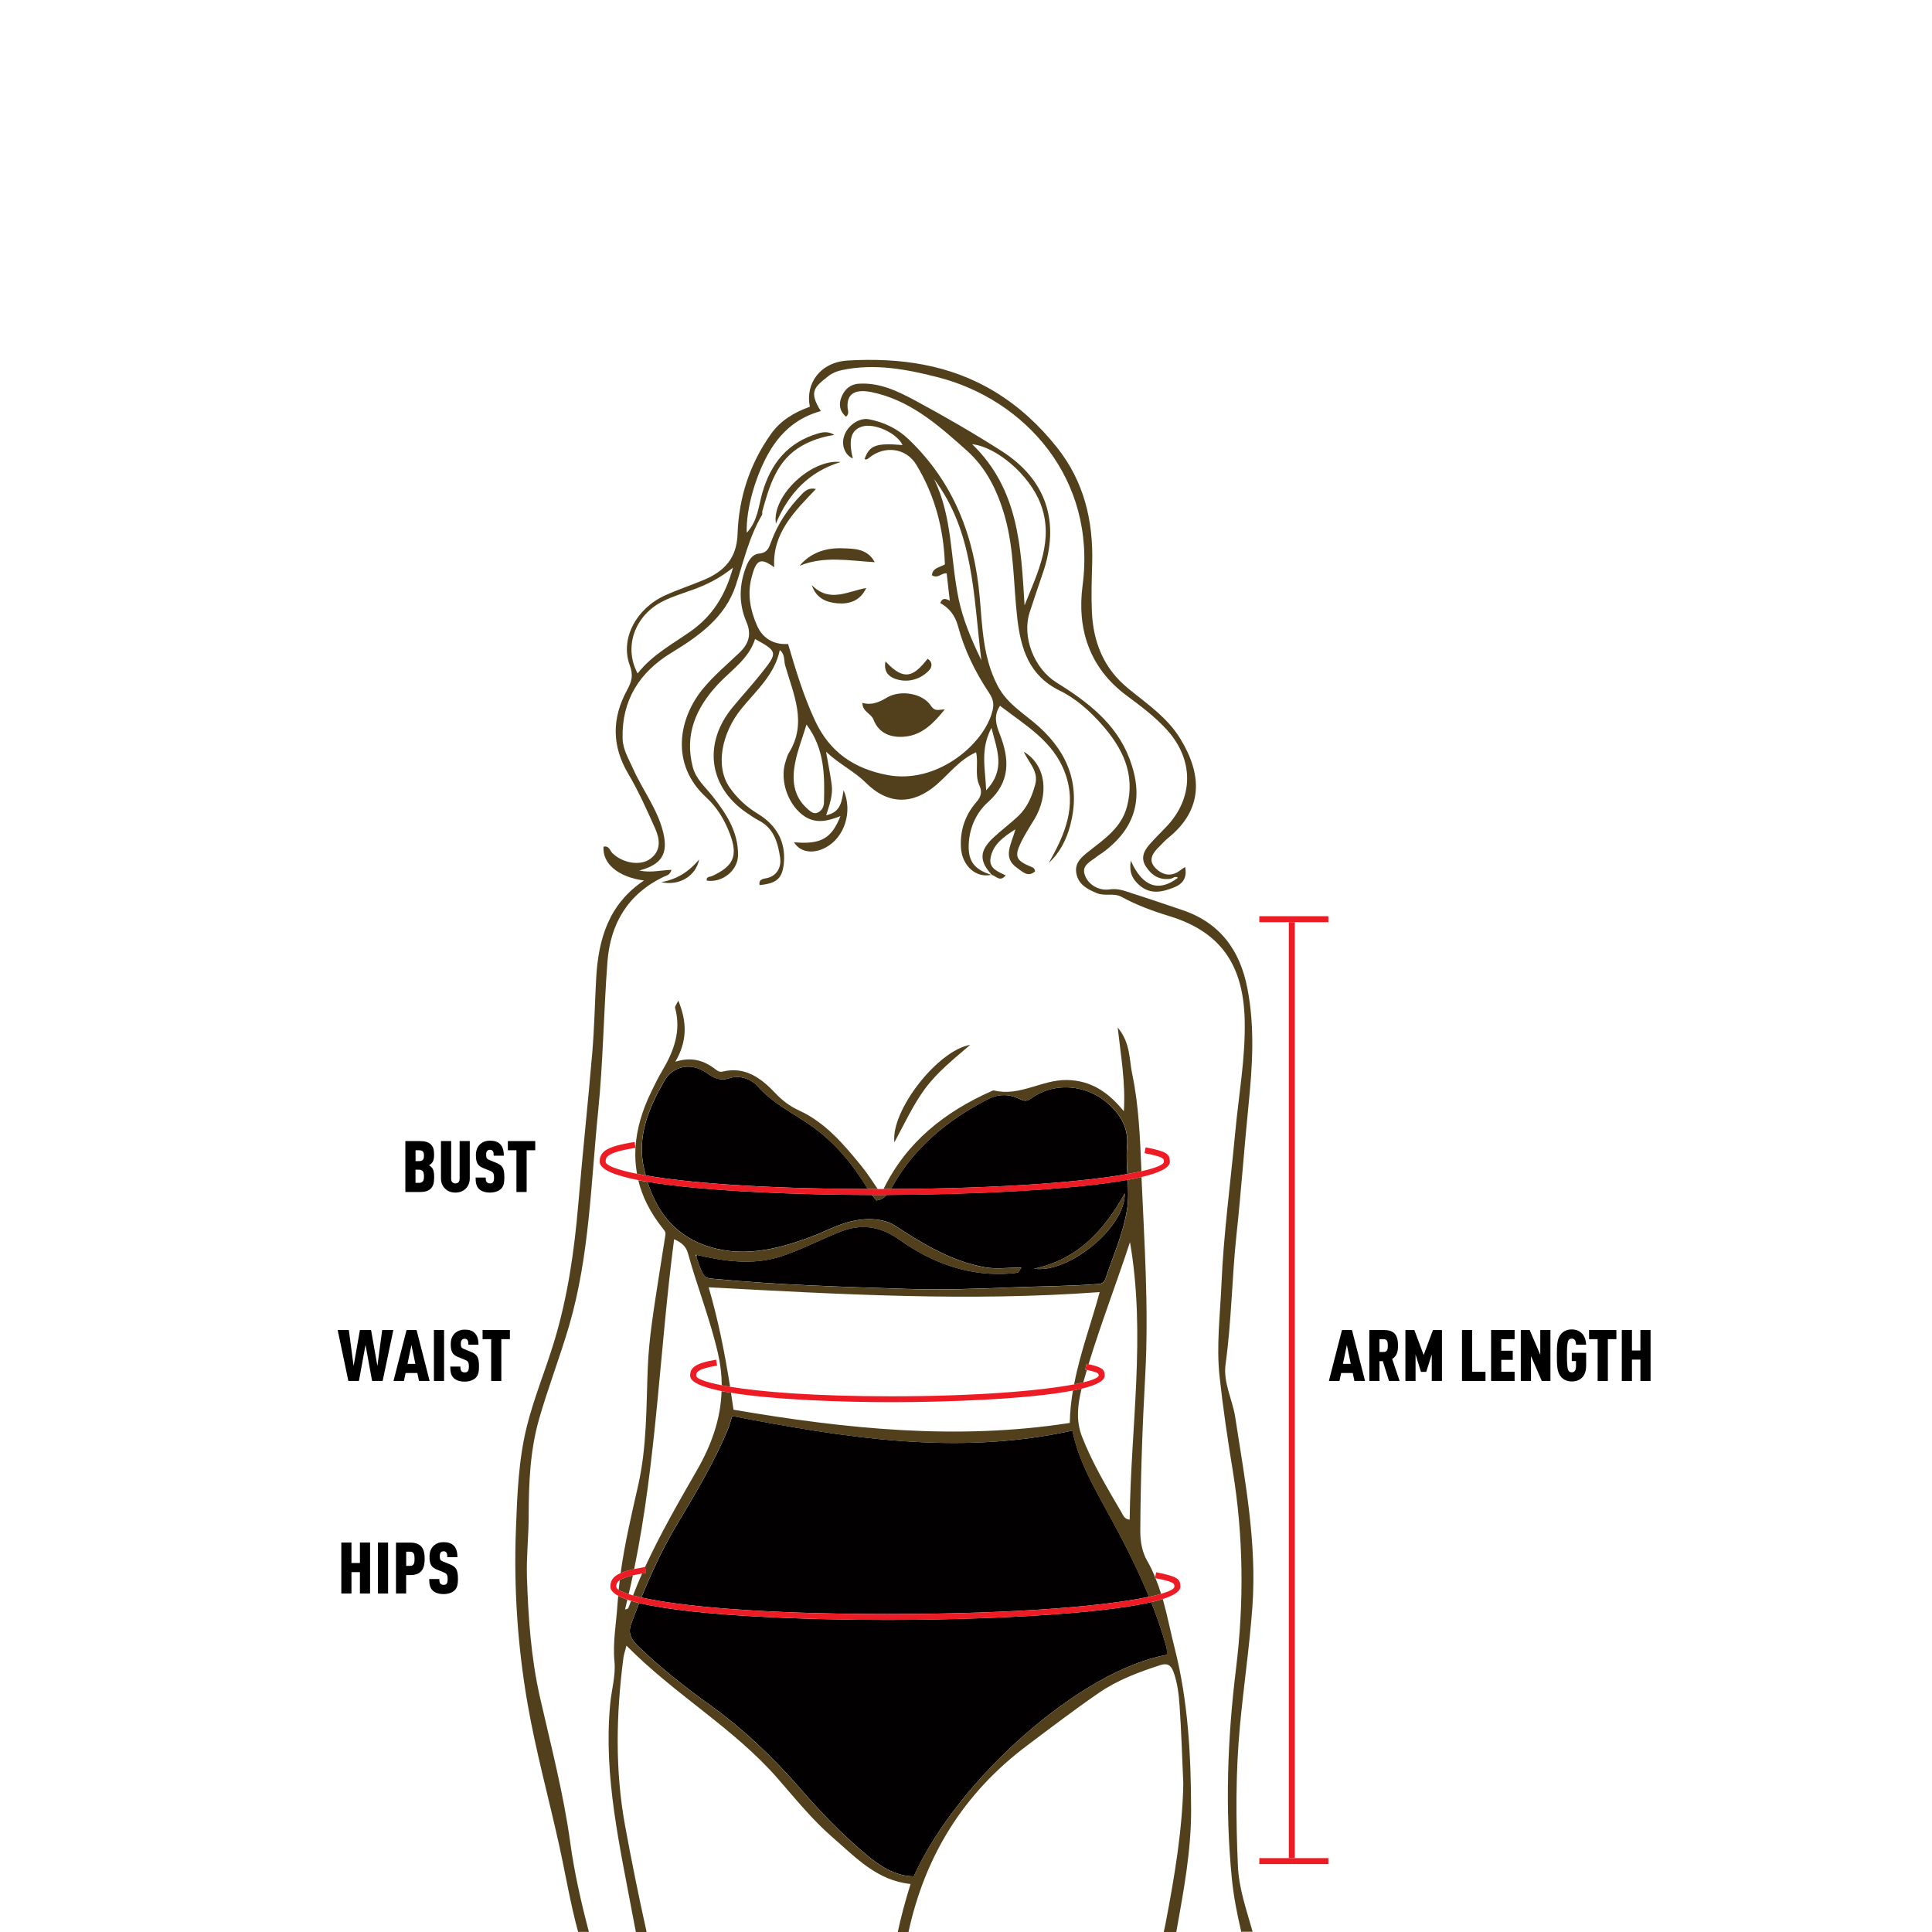 <?xml version="1.0" encoding="utf-8"?>
<!-- Generator: Adobe Illustrator 27.5.0, SVG Export Plug-In . SVG Version: 6.00 Build 0)  -->
<svg version="1.2" baseProfile="tiny" id="Layer_1" xmlns="http://www.w3.org/2000/svg" xmlns:xlink="http://www.w3.org/1999/xlink"
	 x="0px" y="0px" viewBox="0 0 324 324" overflow="visible" xml:space="preserve">
<g>
	<path fill="none" d="M185.27,230.71c0,0.88-1.47,1.6-3.87,2.19c-0.66,2.68-0.96,5.38,0.07,8.02c1.73,4.45,4.19,8.55,6.59,12.66
		c0.3,0.52,0.51,1.22,1.41,1.28c0.17-15.51,2.75-30.95,0.05-46.54c-2.26,6.88-4.85,13.59-6.95,20.48
		C184.78,229.28,185.27,229.64,185.27,230.71z"/>
	<path fill="none" d="M122.6,233.58c0.15,0.94,0.29,1.88,0.42,2.83c18.7,3.2,37.46,5.17,56.39,2.22c0.04-1.85,0.23-3.66,0.53-5.43
		c-7.64,1.49-21.75,1.95-30.44,1.95C141.48,235.16,129.9,234.78,122.6,233.58z"/>
	<path fill="none" d="M106.14,264.19c-0.22,1.05-0.46,2.1-0.7,3.15c0.23,0.07,0.48,0.14,0.74,0.22c0.48-1.24,0.98-2.47,1.52-3.68
		C107.1,263.98,106.58,264.09,106.14,264.19z"/>
	<path fill="none" d="M103.35,266.1c0,0.16,0.14,0.33,0.41,0.52c0.05-0.54,0.12-1.09,0.19-1.63
		C103.35,265.38,103.35,265.76,103.35,266.1z"/>
	<path fill="none" d="M121.03,233.3c-3.22-0.64-5.28-1.49-5.28-2.58c0-1.27,0.69-2.08,4.35-2.69l0.17,0.99
		c-3.51,0.59-3.51,1.21-3.51,1.71c0,0.43,1.38,1.02,4.29,1.59c-0.02-1.75-0.22-3.55-0.65-5.41c-1.32-5.72-3.48-11.13-5.03-16.75
		c-0.33-1.18-1.15-1.81-2.31-2.33c-2.42,18.45-2.95,37.08-6.69,55.29c0.54-0.12,1.14-0.23,1.83-0.33l0,0
		c2.57-5.59,5.65-10.93,8.72-16.27C119.36,242.27,120.88,237.95,121.03,233.3z"/>
	<path fill="none" d="M116.67,210.41c0.05,0.15,0.1,0.29,0.15,0.43c0.01-0.13,0.01-0.25,0.03-0.39
		C116.79,210.43,116.73,210.42,116.67,210.41z"/>
	<path fill="none" d="M180.14,232.17c1.02-5.33,2.91-10.36,4.29-15.47c-21.87,1.6-43.67,0.36-65.58-0.81
		c1.61,5.52,2.7,11.02,3.6,16.68c5.17,0.86,13.99,1.6,27.07,1.6C163.82,234.16,174.6,233.22,180.14,232.17z"/>
	<path fill="none" d="M184.27,230.7c0-0.35-0.02-0.52-1.98-0.95c-0.19,0.65-0.39,1.3-0.57,1.96c-0.01,0.04-0.02,0.08-0.03,0.12
		C183.28,231.45,184.17,231.06,184.27,230.7z"/>
	<path fill="none" d="M196.95,266.1c0-0.55-0.01-0.8-3.14-1.42c0.35,0.86,0.66,1.73,0.93,2.61
		C196.21,266.86,196.95,266.45,196.95,266.1z"/>
	<path fill="none" d="M68.11,260.22v2.38h0.66c0.72,0,0.74-0.65,0.74-1.19c0-0.54-0.02-1.19-0.74-1.19H68.11z"/>
	<path fill="none" d="M70.22,196.16h-0.54v2.21h0.54c0.68,0,0.88-0.32,0.88-1.1C71.1,196.48,70.88,196.16,70.22,196.16z"/>
	<path fill="none" d="M104.82,269.91c0.42-0.07,0.54-0.17,0.58-0.3c0.14-0.38,0.29-0.76,0.43-1.14c-0.21-0.06-0.43-0.13-0.62-0.19
		C105.08,268.81,104.96,269.36,104.82,269.91z"/>
	<path fill="none" d="M70.25,192.9h-0.56v1.82h0.56c0.66,0,0.85-0.29,0.85-0.91S70.92,192.9,70.25,192.9z"/>
	<path fill="none" d="M115.8,105.88c3.61-2.54,5.85-6,7.11-10.68c-2.22,1.79-4.38,2.84-6.65,3.67c-1.67,0.61-3.39,1.13-4.98,1.9
		c-4.82,2.36-6.75,7.71-4.36,12.17C109.33,109.84,112.71,108.05,115.8,105.88z"/>
	<polygon fill="none" points="69,225.56 68.34,228.72 69.66,228.72 	"/>
	<path fill="none" d="M133.36,127.89c-0.56,2.86-0.35,5.63,2.08,7.77c0.53,0.47,1.08,0.94,1.75,0.59c0.59-0.3,0.98-0.89,1-1.63
		c0.13-4.54,0.13-9.05-2.92-13.11C134.57,123.78,133.77,125.8,133.36,127.89z"/>
	<path fill="none" d="M160.78,100.51c0.71,3.39,2.03,6.55,3.8,10.21c-1.34-10.92-1.26-21.54-7.94-30.4
		C159.78,86.7,159.37,93.79,160.78,100.51z"/>
	<path fill="none" d="M165.38,132.53c3.33-3.5,1.83-6.76,0.89-10.46C164.35,125.68,165.24,128.85,165.38,132.53z"/>
	<path fill="none" d="M106.57,192.5c-5,0.78-5,1.64-5,2.33c0,0.56,1.68,1.3,5.25,2.02C106.57,195.41,106.49,193.96,106.57,192.5z"/>
	<polygon fill="none" points="225.87,225.56 225.21,228.72 226.53,228.72 	"/>
	<path fill="none" d="M174.47,84.4c-1.87-4.82-7.38-9.49-11.43-9.9c7.82,7.56,8.19,17.3,8.78,27.02
		C174.01,96,176.86,90.55,174.47,84.4z"/>
	<path fill="none" d="M232.06,224.58h-0.72v2.15h0.72c0.65,0,0.68-0.59,0.68-1.08S232.71,224.58,232.06,224.58z"/>
	<path fill="#020000" d="M179.85,239.91c-19.25,4.28-38.15,1.2-57.05-2.44c-0.28,0.86-0.48,1.65-0.79,2.39
		c-2.34,5.57-5.45,10.73-8.53,15.89c-2.32,3.9-4.22,7.98-5.91,12.15c6.16,1.39,19.31,2.77,41.2,2.77c22.57,0,37.21-1.45,43.92-2.89
		c-1.82-4.46-4-8.76-6.3-13.01C183.78,249.96,180.93,245.25,179.85,239.91z"/>
	<path fill="#020000" d="M107.2,268.83c-0.46,1.16-0.91,2.33-1.35,3.51c-0.69,1.86,0.33,2.92,1.44,3.98
		c3.61,3.46,7.54,6.56,11.59,9.47c5.74,4.12,10.83,8.96,15.42,14.26c3.38,3.91,6.94,7.58,10.88,10.89c2.35,1.97,4.84,3.67,8.06,3.73
		c7.44-16.48,28.21-34.66,42.46-37.15c-0.02-0.42,0.04-0.88-0.08-1.29c-0.71-2.58-1.58-5.08-2.56-7.55
		c-9.2,2.15-29.45,2.98-44.28,2.98C135.85,271.68,116.22,271.02,107.2,268.83z"/>
	<path fill="#020000" d="M189,192.27c0.22-2.62-0.62-4.62-2.49-6.55c-3.63-3.75-9.41-4.56-13.66-1.46c-0.84,0.61-1.4,0.25-2.03-0.04
		c-1.81-0.82-3.54-0.74-5.31,0.19c-6.69,3.5-12.34,8.11-16.01,14.84c-0.03,0.05-0.06,0.1-0.09,0.15
		c19.35-0.09,32.57-1.26,39.65-2.52C188.97,195.34,188.88,193.8,189,192.27z"/>
	<path fill="#020000" d="M146.98,201.32c-0.23-0.3-0.49-0.6-0.75-0.92c-11.54-0.02-27.95-0.57-37.64-2.21
		c1.52,4.77,4.31,8.61,9.27,10.51c6.14,2.35,12.24,0.93,18.15-1.29c2.22-0.83,4.32-2,6.64-2.57c2.59-0.64,5.55-0.55,7.5,0.73
		c4.71,3.09,9.43,5.94,15.01,6.95c1.87,0.34,3.86,0.05,6.13,0.05c-0.41,0.59-0.47,0.78-0.58,0.81c-0.28,0.09-0.58,0.12-0.87,0.15
		c-7.11,0.65-13.4-1.64-19.08-5.68c-3.08-2.19-6.26-2.67-9.69-1.35c-3.46,1.34-6.75,3.14-10.27,4.25c-4.6,1.45-9.31,0.77-13.98-0.31
		c-0.02,0.14-0.02,0.26-0.03,0.39c1.2,3.5,1.27,3.48,2.92,3.63c10.77,1.03,21.58,1.34,32.38,1.69c5.81,0.19,11.61-0.01,17.42-0.25
		c4.7-0.2,9.42-0.18,14.12-0.54c0.73-0.06,1.41,0.07,1.76-0.94c1.31-3.87,3-7.64,3.63-11.7c0.25-1.62,0.19-3.24,0.09-4.87
		c-9.52,1.75-26.86,2.48-40.41,2.54C148.3,200.86,147.77,201.2,146.98,201.32z M188.62,200.14c0.13,5.7-9.45,13.49-15.22,12.62
		C180.62,211.26,185.09,206.47,188.62,200.14z"/>
	<path fill="#020000" d="M136.31,188.98c-3.08-2.22-6.58-3.8-9.19-6.75c-1.09-1.24-3.01-1.99-4.73-1.43
		c-1.68,0.54-2.68-0.02-3.97-0.92c-2.51-1.75-5.55-1.14-7,1.38c-2.63,4.58-4.67,9.35-3.38,14.85c0.08,0.34,0.17,0.68,0.26,1.01
		c6.73,1.17,18.78,2.22,37.24,2.28C143.1,195.34,140.12,191.72,136.31,188.98z"/>
	<path fill="#51401B" d="M195.16,324h2.1c0.03-0.15,0.07-0.3,0.09-0.46c1.18-6.61,2.41-13.19,2.4-19.93
		c-0.01-9.17-0.49-18.3-2.76-27.23c-0.69-2.73-1.23-5.51-1.99-8.22c-0.58,0.18-1.23,0.36-1.95,0.53c0.97,2.46,1.85,4.97,2.56,7.55
		c0.11,0.41,0.06,0.87,0.08,1.29c-14.24,2.49-35.02,20.67-42.46,37.15c-3.22-0.06-5.72-1.76-8.06-3.73
		c-3.94-3.31-7.5-6.98-10.88-10.89c-4.59-5.3-9.68-10.14-15.42-14.26c-4.05-2.91-7.97-6.01-11.59-9.47
		c-1.11-1.06-2.13-2.12-1.44-3.98c0.44-1.18,0.89-2.35,1.35-3.51c-0.49-0.12-0.94-0.24-1.36-0.37c-0.14,0.38-0.3,0.75-0.43,1.14
		c-0.05,0.13-0.16,0.23-0.58,0.3c0.14-0.54,0.26-1.09,0.39-1.64c-0.6-0.2-1.12-0.42-1.54-0.64c-0.04,0.44-0.08,0.88-0.11,1.33
		c-0.2,3.24-0.83,6.42-0.51,9.73c0.22,2.31-0.5,4.7-0.72,7.07c-1.16,12.2,1.66,24,3.84,35.84c0.15,0.8,0.32,1.6,0.47,2.41h1.8
		c-1.31-5.89-2.51-11.81-3.6-17.76c-1.73-9.43-1.51-18.78-0.3-28.19c0.07-0.58,0.28-1.14,0.52-2.08
		c8.12,8.23,17.96,13.81,25.32,22.23c3,3.43,5.86,7,9.32,9.99c3.85,3.33,7.38,7.17,13,7.75c-0.87,2.82-1.59,5.44-2.15,8.07h1.8
		c2.72-12.56,9.06-23.16,19.88-31.28c3.98-2.99,7.95-6.02,12.05-8.84c3.13-2.16,6.71-3.49,10.32-4.66c1.11-0.36,1.78-0.04,2.2,1.15
		c0.67,1.85,0.89,3.78,1.02,5.69c0.29,4.17,0.41,8.35,0.62,13.02c-0.13,7.58-1.44,15.47-2.96,23.39
		C195.39,322.98,195.27,323.49,195.16,324z"/>
	<path fill="#51401B" d="M106.57,192.5c-0.09,1.46,0,2.91,0.26,4.35c0.45,0.09,0.94,0.18,1.45,0.27c-0.09-0.33-0.18-0.67-0.26-1.01
		c-1.29-5.5,0.75-10.27,3.38-14.85c1.45-2.52,4.5-3.13,7-1.38c1.29,0.9,2.29,1.46,3.97,0.92c1.72-0.56,3.64,0.19,4.73,1.43
		c2.61,2.95,6.11,4.53,9.19,6.75c3.81,2.74,6.79,6.37,9.21,10.42c0.5,0,0.98,0,1.49,0c0.07,0,0.13,0,0.2,0
		c-0.88-1.31-1.74-2.65-2.74-3.87c-2.96-3.64-6.01-7.25-10.38-9.27c-1.6-0.74-2.84-1.66-4.05-2.94c-2.33-2.47-5.03-4.53-8.81-3.62
		c-0.54,0.13-0.85-0.09-1.2-0.36c-1.91-1.48-4.01-2.17-6.76-1.28c2-3.42,2.01-6.62,0.5-10.26c-0.31,0.67-0.59,0.98-0.54,1.2
		c1.07,3.92-0.22,7.32-2.18,10.61c-0.65,1.08-1.19,2.22-1.75,3.35c-1.59,3.22-2.52,6.39-2.71,9.5L106.57,192.5
		C106.58,192.5,106.57,192.5,106.57,192.5z"/>
	<path fill="#51401B" d="M103.94,264.99c-0.07,0.54-0.13,1.08-0.19,1.63c0.34,0.23,0.9,0.47,1.68,0.72c0.25-1.05,0.48-2.1,0.7-3.15
		C105.02,264.46,104.34,264.73,103.94,264.99z"/>
	<path fill="#51401B" d="M113.05,207.82c1.16,0.51,1.98,1.14,2.31,2.33c1.55,5.62,3.71,11.03,5.03,16.75
		c0.43,1.86,0.64,3.66,0.65,5.41c0.43,0.08,0.9,0.17,1.4,0.25c-0.9-5.66-1.98-11.16-3.6-16.68c21.91,1.18,43.71,2.42,65.58,0.81
		c-1.38,5.11-3.27,10.14-4.29,15.47c0.57-0.11,1.08-0.22,1.54-0.33c0.01-0.04,0.02-0.08,0.03-0.12c0.18-0.66,0.38-1.31,0.57-1.96
		c-0.09-0.02-0.16-0.04-0.27-0.06l0.21-0.98c0.13,0.03,0.23,0.05,0.34,0.08c2.1-6.88,4.69-13.6,6.95-20.48
		c2.7,15.59,0.12,31.03-0.05,46.54c-0.9-0.06-1.1-0.77-1.41-1.28c-2.4-4.11-4.86-8.21-6.59-12.66c-1.03-2.65-0.73-5.34-0.07-8.02
		c-0.45,0.11-0.94,0.21-1.45,0.31c-0.3,1.77-0.49,3.57-0.53,5.43c-18.94,2.95-37.69,0.98-56.39-2.22c-0.14-0.95-0.28-1.89-0.42-2.83
		c-0.55-0.09-1.08-0.18-1.58-0.28c-0.15,4.65-1.67,8.97-4.11,13.22c-3.07,5.34-6.15,10.68-8.72,16.27l0.15,0.98
		c-0.23,0.04-0.44,0.07-0.65,0.11c-0.54,1.21-1.04,2.44-1.52,3.68c0.42,0.11,0.88,0.23,1.39,0.35c1.69-4.17,3.58-8.25,5.91-12.15
		c3.08-5.17,6.2-10.32,8.53-15.89c0.31-0.74,0.51-1.53,0.79-2.39c18.9,3.64,37.8,6.72,57.05,2.44c1.07,5.33,3.92,10.05,6.54,14.87
		c2.31,4.25,4.48,8.55,6.3,13.01c0.79-0.17,1.48-0.34,2.05-0.51c-0.27-0.88-0.58-1.75-0.93-2.61c-0.04-0.01-0.07-0.01-0.11-0.02
		l0.03-0.17c-0.38-0.92-0.79-1.82-1.3-2.69c-0.91-1.58-1.19-3.34-1.18-5.14c0.05-8.7,0.35-17.39,0.83-26.08
		c0.61-11.07-0.15-22.15-0.63-33.19c-0.7,0.17-1.48,0.33-2.31,0.48c0.1,1.63,0.16,3.25-0.09,4.87c-0.63,4.07-2.32,7.83-3.63,11.7
		c-0.34,1.01-1.02,0.88-1.76,0.94c-4.7,0.36-9.42,0.34-14.12,0.54c-5.81,0.24-11.61,0.45-17.42,0.25
		c-10.8-0.36-21.61-0.66-32.38-1.69c-1.65-0.16-1.72-0.14-2.92-3.63c-0.05-0.14-0.1-0.28-0.15-0.43c0.06,0.01,0.12,0.02,0.17,0.04
		c4.67,1.07,9.38,1.76,13.98,0.31c3.52-1.11,6.81-2.91,10.27-4.25c3.43-1.32,6.61-0.84,9.69,1.35c5.68,4.04,11.96,6.33,19.08,5.68
		c0.29-0.03,0.59-0.06,0.87-0.15c0.11-0.03,0.17-0.22,0.58-0.81c-2.27,0-4.26,0.29-6.13-0.05c-5.58-1.01-10.3-3.86-15.01-6.95
		c-1.95-1.28-4.91-1.37-7.5-0.73c-2.32,0.57-4.42,1.74-6.64,2.57c-5.91,2.22-12.01,3.64-18.15,1.29c-4.96-1.89-7.75-5.74-9.27-10.51
		c-0.54-0.09-1.05-0.19-1.55-0.28c0.66,2.72,1.98,5.39,4.04,7.99c0.28,0.36,0.59,0.63,0.51,1.16c-0.39,2.41-0.77,4.83-1.14,7.25
		c-0.77,5.01-1.62,10.01-1.82,15.08c-0.26,6.61-0.13,13.2-1.63,19.78c-1.1,4.83-2.24,9.69-2.92,14.62c0.57-0.24,1.31-0.46,2.27-0.67
		C110.1,244.9,110.63,226.27,113.05,207.82z"/>
	<path fill="#51401B" d="M148.73,200.4c-0.58,0-1.16,0-1.72,0c-0.25,0-0.52,0-0.77,0c0.26,0.32,0.52,0.62,0.75,0.92
		C147.77,201.2,148.3,200.86,148.73,200.4z"/>
	<path fill="#51401B" d="M149.43,199.4c0.03-0.05,0.06-0.1,0.09-0.15c3.67-6.73,9.32-11.34,16.01-14.84c1.77-0.93,3.5-1,5.31-0.19
		c0.63,0.28,1.19,0.65,2.03,0.04c4.24-3.1,10.02-2.29,13.66,1.46c1.87,1.93,2.71,3.93,2.49,6.55c-0.13,1.53-0.03,3.07,0.07,4.61
		c0.87-0.15,1.65-0.31,2.33-0.46c-0.23-5.43-0.42-10.99-1.56-16.38c-0.51-2.44-0.27-5.14-2.42-7.72c0.55,4.91,1.33,9.23,1.03,14.04
		c-2.66-3.26-5.53-5.16-9.53-5.24c-4.21-0.08-7.94,2.82-12.25,1.75c-0.12-0.03-0.29,0.06-0.43,0.12
		c-7.85,3.49-14.24,8.54-18.09,16.41C148.59,199.4,149.01,199.4,149.43,199.4z"/>
	<path fill="#51401B" d="M95.63,309c-1.12-8.2-3.24-16.28-5.08-24.38c-1.5-6.63-1.96-13.36-2.18-20.11
		c-0.11-3.38,0.28-6.78,0.29-10.18c0.01-5.52,0.22-11.04,1.75-16.37c1.51-5.27,3.5-10.4,5.04-15.66
		c3.43-11.76,3.64-23.98,4.87-36.04c0.84-8.29,0.91-16.66,1.55-24.98c0.49-6.37,3.42-11.33,9.36-14.21c0.5-0.24,1.15-0.3,1.37-1.19
		c-1.74,0.03-3.38,0.53-5.4,0.11c3.77-0.99,4.86-2.81,4.04-6.31c-0.93-3.97-3.49-7.18-5.1-10.83c-0.72-1.62-1.68-3.12-1.73-5.01
		c-0.16-6.45,2.86-11.12,8.17-14.36c4.66-2.84,9.06-5.95,10.83-11.36c1.3-3.99,2.22-8.1,4.38-11.76c0.1-0.17,0-0.45,0.06-0.66
		c1.2-4.24,2.38-8.49,6.58-10.91c1.69-0.98,3.53-1.55,5.5-1.85c-0.95-0.6-1.84-0.52-2.77-0.24c-5.03,1.49-7.87,4.99-9.3,9.89
		c-0.66,2.25-0.76,4.76-2.63,6.75c-0.16-4.02,1.6-9.95,3.91-13.77c1.99-3.31,4.74-5.6,8.51-6.63c-2.05-3.29-1.12-3.99,1.34-5.92
		c0.62-0.48,1.38-0.78,2.23-0.96c5.5-1.15,10.87-0.13,16.11,1.22c14.52,3.73,26.58,16.93,24.22,34.91
		c-0.95,7.18,1.08,13.76,7.32,18.41c2.38,1.77,4.78,3.55,6.79,5.76c4.62,5.08,4.56,11.52-0.16,16.39c-0.93,0.96-1.89,1.91-2.77,2.92
		c-0.94,1.08-1.45,2.27-0.56,3.65c0.97,1.5,2.29,2.32,4.13,2.05c0.41-0.06,0.77-0.53,1.25-0.17c-3.17,2.43-5.95,1.59-7.92-2.88
		c-0.3,2.06,0.32,3.13,1.41,4.1c1.86,1.65,3.83,1.2,5.83,0.41c1.51-0.6,2.25-1.65,1.87-3.44c-0.28,0.19-0.52,0.33-0.73,0.5
		c-1.51,1.22-3.03,0.91-4.23-0.31c-1.33-1.35-0.44-2.57,0.66-3.63c0.48-0.46,0.91-0.98,1.43-1.4c5.99-4.81,5.73-10.67,2.08-16.65
		c-2.18-3.58-5.63-5.89-8.76-8.45c-4.14-3.4-5.85-7.77-6.08-12.88c-0.12-2.69-0.03-5.39,0.05-8.08c0.2-7.14-1.36-13.73-5.89-19.44
		c-2.95-3.71-6.37-6.89-10.42-9.35c-7.61-4.62-16.04-5.74-24.67-5.24c-4.61,0.27-7.16,3.83-6.37,7.75
		c-2.63,0.95-4.92,2.29-6.59,4.67c-3.53,5.02-5.33,10.65-5.53,16.68c-0.14,4.08-2.24,6.25-5.63,7.68c-2.19,0.92-4.45,1.65-6.6,2.64
		c-4.77,2.2-7.49,7.24-5.85,11.68c0.66,1.78,0.29,2.8-0.46,4.19c-2.54,4.68-2.58,9.3,0.2,14c1.73,2.94,3.14,6.08,4.53,9.21
		c0.78,1.76,1.04,3.7-0.83,5.07c-1.69,1.24-4.63,0.71-6.34-0.95c-0.43-0.42-0.56-1.33-1.5-1.08c-0.19,2.83,2.42,5.07,6.79,5.66
		c-5.94,3.96-7.66,9.86-8.02,16.4c-0.22,4.1-0.3,8.2-0.64,12.29c-0.72,8.54-1.64,17.06-2.36,25.59c-0.66,7.81-1.77,15.53-4.05,23.05
		c-1.44,4.76-3.37,9.38-4.57,14.19c-1.41,5.64-1.62,11.48-1.84,17.3c-0.37,9.82,0.28,19.58,1.95,29.21
		c1.38,7.98,3.55,15.82,5.3,23.74c1.07,4.85,1.87,9.76,3.18,14.55h1.81C97.47,319.07,96.33,314.11,95.63,309z M111.29,100.77
		c1.59-0.78,3.31-1.29,4.98-1.9c2.27-0.83,4.42-1.88,6.65-3.67c-1.27,4.68-3.5,8.15-7.11,10.68c-3.09,2.17-6.47,3.96-8.88,7.06
		C104.53,108.48,106.46,103.12,111.29,100.77z"/>
	<path fill="#51401B" d="M207.94,289.45c0.62-6.68,1.61-13.33,2.09-20.02c0.77-10.72-1.26-21.23-2.88-31.76
		c-0.46-2.98-2.05-5.81-1.62-8.89c1.01-7.24,1.06-14.55,1.84-21.81c0.78-7.2,1.28-14.43,2.01-21.64c0.66-6.54,1.08-13.06-0.19-19.58
		c-1.24-6.41-4.6-11.02-10.96-13.15c-2.81-0.94-5.61-1.91-8.44-2.81c-1.21-0.39-2.29-0.85-3.77-0.63c-1.61,0.23-3.51-0.68-4.12-2.49
		c-0.54-1.62,1.11-2.24,2.11-3.06c0.29-0.24,0.62-0.41,0.92-0.63c5.55-4.09,6.95-9.21,4.5-15.72c-2.25-5.96-7.12-9.61-12.29-12.83
		c-3.7-2.31-5.82-7.63-4.45-11.78c0.72-2.18,1.44-4.36,2.19-6.53c2.94-8.52,0.64-15.66-6.91-20.48c-4.76-3.04-9.67-5.88-14.64-8.55
		c-2.86-1.53-5.86-2.96-9.31-2.74c-1.49,0.1-2.36,0.97-2.87,2.15c-0.52,1.19-0.4,2.42,0.73,3.39c0.59-0.53,0.29-1.07,0.26-1.54
		c-0.13-2.08,0.97-2.85,2.87-2.75c0.73,0.04,1.47,0.22,2.18,0.4c6.01,1.56,10.48,5.59,14.93,9.55c3.27,2.91,5.16,6.75,6.38,11.02
		c1.59,5.59,1.44,11.34,2.09,17.01c0.58,5.11,1.91,9.68,7.11,12.23c2.73,1.34,5.08,3.43,7.11,5.74c3.44,3.9,5.61,8.24,4.2,13.67
		c-0.92,3.55-3.76,5.46-6.38,7.52c-1.31,1.03-2.5,2.04-2.1,3.85c0.39,1.78,1.8,2.52,3.4,3.19c1.38,0.57,2.87-0.08,4.14,0.62
		c2.56,1.4,5.28,2.4,8.05,3.24c8.8,2.69,12.42,8.44,12.62,17.48c0.14,6.36-1.02,12.61-1.6,18.9c-0.79,8.45-1.94,16.88-2.3,25.37
		c-0.22,5.14-0.87,10.35-0.32,15.41c0.57,5.29,1.36,10.59,2.22,15.85c1.8,11.07,1.9,22.14,0.54,33.21
		c-1.44,11.71-1.85,23.43-0.7,35.15c0.3,3.02,0.88,5.99,1.58,8.95h1.91c-1.01-3.63-2.31-7.2-2.47-11.07
		C207.25,305.08,207.21,297.26,207.94,289.45z M163.04,74.5c4.04,0.42,9.56,5.09,11.43,9.9c2.39,6.15-0.46,11.6-2.65,17.12
		C171.23,91.79,170.86,82.06,163.04,74.5z"/>
	<path fill="#51401B" d="M166.3,146.7c-0.02,0.01-0.05,0.01-0.07,0.01c0.05,0.02,0.09,0.04,0.15,0.05
		C166.37,146.76,166.31,146.7,166.3,146.7z"/>
	<path fill="#51401B" d="M179.47,138.46c1.74-6.53-0.18-11.97-5.14-16.5c-2.44-2.23-5.4-3.81-7.05-7.01
		c-2.43-4.68-2.53-9.73-2.97-14.7c-0.9-10.27-4.33-19.29-11.9-26.55c-1.91-1.84-4.15-2.88-6.65-3.38c-1.74-0.35-3.71,1.11-4.24,2.93
		c-0.43,1.51,0.2,3.06,1.5,3.64c-0.76-3.15-0.31-4.74,1.5-5.34c2.06-0.68,5.9,1.06,6.84,3.09c-4.42-0.39-5.57,0.04-6.37,2.35
		c0.33,0.16,0.55-0.04,0.78-0.23c2.59-2.09,6.17-1.66,7.9,1.18c3.1,5.11,4.59,10.72,4.79,16.71c-0.86,0.52-2.08,0.56-2.17,1.83
		c1.02,0.62,1.63-0.46,2.47-0.32c0.16,1.46,0.33,2.92,0.52,4.58c-0.66-0.35-1.25-0.55-1.6,0.39c1.51,0.83,2.5,2.1,2.97,3.85
		c1.08,4.05,2.93,7.79,5.24,11.25c0.87,1.3,0.82,2.23,0.37,3.6c-1.79,5.46-9.43,11.67-17.45,10.14c-5.57-1.06-9.64-3.81-12.12-9.1
		c-1.93-4.13-3.22-8.44-4.53-12.87c-2.49,0.15-4.3-1-5.22-3.12c-1.1-2.53-1.64-5.19-0.91-8.01c0.78-3.06,1.5-3.42,3.81-1.74
		c-0.35-5.7,3.38-9.34,6.99-13.12c-1.11-0.27-1.75,0.24-2.33,0.83c-2.26,2.31-4.06,4.96-5.17,7.99c-0.41,1.12-0.66,1.89-2.1,2.02
		c-0.99,0.08-1.66,1.04-2.08,2.12c-1.23,3.15-1.28,6.28,0.03,9.34c0.91,2.12,0.35,3.7-1.21,5.18c-2.05,1.95-4.22,3.77-6.04,5.96
		c-4.14,4.99-5.57,12.7,0.49,18.26c1.86,1.71,3.1,3.81,3.97,6.1c1.42,3.73,0.63,5.45-2.99,7.11c-0.34,0.16-0.99,0.04-0.88,0.76
		c2.62,0.4,5.23-1.69,5.25-4.28c0.04-3.88-1.95-6.91-4.22-9.81c-1.23-1.57-2.84-2.92-3.37-4.95c-1.42-5.45,0.53-9.91,4.18-13.84
		c2.25-2.42,5.2-4.26,6.27-7.64c3.77,2.1,3.83,2.25,1.14,5.63c-1.57,1.99-3.29,3.86-4.9,5.81c-4.98,6.02-4.05,13.28,2.24,17.64
		c0.73,0.51,1.48,1.01,2.27,1.43c2.46,1.32,3.09,3.79,3.45,6.16c0.2,1.33-0.31,2.98-2.21,3.43c-0.46,0.11-1.47,0.11-1.23,1.17
		c2.81-0.27,3.81-1.08,4.06-3.65c0.36-3.69-1.29-6.44-4.38-8.32c-1.89-1.15-3.43-2.58-4.69-4.37c-2.49-3.54-1.36-9.15,1.94-13.22
		c2.47-3.04,5.59-5.69,6.45-9.85c0.92,0.73,0.66,1.74,0.9,2.57c1.38,4.83,3.75,9.63,0.63,14.66c-0.27,0.43-0.39,0.96-0.56,1.46
		c-1.06,3.2,0.47,7.48,3.29,9.26c1.91,1.2,3.86,0.7,5.91-0.11c-1.5,3.81-3.3,4.78-7.78,4.39c1,1.67,3.16,2.03,5.31,0.88
		c3.19-1.71,4.55-6.06,3-9.61c-0.31,1.77-0.41,3.69-2.92,4.2c0.57-1.79,1.15-3.39,0.93-5.09c-0.22-1.68-0.56-3.34-0.95-5.56
		c2.3,2.15,4.73,3.27,6.65,5.18c3.78,3.77,7.95,3.74,11.9,0.33c2.13-1.85,3.87-4.21,6.61-5.42c0.43,1.86-0.26,3.77,0.55,5.54
		c0.48,1.03,0.33,1.86-0.5,2.81c-1.88,2.15-2.76,4.75-2.59,7.62c0.18,3.09,2.55,5.16,5.09,4.58c-2.95-0.93-4-2.39-3.76-5.49
		c0.2-2.63,1.32-5.01,3.21-6.7c3.79-3.38,3.62-7.22,1.97-11.41c-0.61-1.55-1.08-3.07,0.04-4.75c4.22,3.26,9,5.93,10.95,11.38
		c1.97,5.5-0.09,10.28-2.78,14.98C177.76,142.99,178.84,140.8,179.47,138.46z M160.78,100.51c-1.42-6.72-1-13.81-4.15-20.19
		c6.68,8.86,6.6,19.48,7.94,30.4C162.81,107.06,161.5,103.9,160.78,100.51z M138.18,134.62c-0.02,0.74-0.41,1.33-1,1.63
		c-0.67,0.35-1.22-0.12-1.75-0.59c-2.43-2.14-2.64-4.91-2.08-7.77c0.41-2.09,1.21-4.11,1.9-6.38
		C138.31,125.57,138.31,130.08,138.18,134.62z M165.38,132.53c-0.14-3.69-1.03-6.85,0.89-10.46
		C167.2,125.77,168.71,129.03,165.38,132.53z"/>
	<path fill="#51401B" d="M144.62,117.87c0.02,1.51,1.47,1.77,1.87,2.82c0.91,2.38,3.03,3.05,5.22,2.85
		c2.96-0.26,4.93-2.34,6.72-4.56c-0.95-0.02-1.6,0.46-2.34-0.66c-1.37-2.07-5.11-2.68-7.36-1.33
		C147.44,117.76,146.18,118.32,144.62,117.87z"/>
	<path fill="#51401B" d="M166.33,146.71c-0.01,0-0.02-0.01-0.03-0.01c0,0,0,0,0,0c0.01,0.01,0.07,0.07,0.07,0.07
		C166.36,146.74,166.34,146.73,166.33,146.71z"/>
	<path fill="#51401B" d="M168.65,146.8c-1.3-0.62-2.83-1.17-2.54-2.88c0.37-2.18,1.99-3.47,4.18-4.85
		c-0.67,2.51-2.24,4.74,0.26,6.46c0.84,0.58,1.82,1.7,3.03,0.6c-0.05-0.48-0.28-0.62-0.57-0.73c-2.68-1.09-2.97-1.77-1.69-4.33
		c0.63-1.26,1.4-2.44,2.13-3.65c2.42-4.01,2.13-9.01-1.76-11.36c0.83,1.88,2.55,3.27,1.9,5.57c-0.55,1.98-1.32,3.79-2.81,5.21
		c-1.35,1.28-2.87,2.39-4.23,3.67c-2.32,2.19-2.35,3.91-0.22,6.2C167.05,146.94,167.73,147.96,168.65,146.8z"/>
	<path fill="#51401B" d="M149.99,191.57c1.74-3.2,3.12-6.25,5.13-8.98c2.07-2.8,4.74-4.91,7.59-7.37
		C157.22,176.16,149.36,186.29,149.99,191.57z"/>
	<path fill="#51401B" d="M134.09,94.88c4.14-1.7,8.35-0.84,12.6-0.6c-1.2-2.29-3.44-2.26-5.32-2.33
		C138.66,91.84,136.04,92.57,134.09,94.88z"/>
	<path fill="#51401B" d="M130.12,87.8c2.19-5.17,5.62-8.72,10.87-10.32C136.08,76.9,129.39,83.16,130.12,87.8z"/>
	<path fill="#51401B" d="M136.14,98.12c0.74,2.24,2.47,2.91,4.32,3.06c2,0.16,3.81-0.43,4.81-2.57
		C142.18,99.15,139.11,101.16,136.14,98.12z"/>
	<path fill="#51401B" d="M150.59,113.98c1.84,0.47,3.68-0.06,5.1-1.43c0.63-0.61,0.81-1.44-0.12-2.08c-2.32,2.91-3.87,3.9-7.07,0.45
		C148.08,112.96,149.44,113.69,150.59,113.98z"/>
	<path fill="#51401B" d="M117.25,144.14c-1.73,2.03-3.62,3.29-6.37,3.8C113.91,148.61,116.69,146.92,117.25,144.14z"/>
	<path fill="#51401B" d="M188.62,200.14c-3.54,6.33-8.01,11.12-15.22,12.62C179.17,213.63,188.75,205.84,188.62,200.14z"/>
	<path fill="#ED1C24" d="M108.6,198.2c9.68,1.64,26.09,2.18,37.64,2.21c0.26,0,0.52,0,0.77,0c0.57,0,1.14,0,1.72,0
		c13.55-0.06,30.89-0.79,40.41-2.54c0.83-0.15,1.61-0.31,2.31-0.48c2.96-0.71,4.74-1.55,4.74-2.56c0-1.3-0.48-1.72-4.06-2.42
		l-0.19,0.98c3.25,0.64,3.25,0.89,3.25,1.44c0,0.46-1.26,1.02-3.78,1.59c-0.68,0.15-1.47,0.31-2.33,0.46
		c-7.08,1.26-20.3,2.43-39.65,2.52c-0.41,0-0.84,0-1.26,0c-0.32,0-0.64,0-0.97,0c-0.07,0-0.13,0-0.2,0c-0.51,0-0.99,0-1.49,0
		c-18.46-0.05-30.51-1.1-37.24-2.28c-0.52-0.09-1-0.18-1.45-0.27c-3.58-0.72-5.25-1.45-5.25-2.02c0-0.69,0-1.55,5-2.33
		c0,0,0.01,0,0.01,0l-0.01-0.04l-0.15-0.95c-4.95,0.77-5.85,1.72-5.85,3.32c0,1.29,2.51,2.3,6.48,3.08
		C107.54,198.01,108.06,198.1,108.6,198.2z"/>
	<path fill="#ED1C24" d="M105.83,268.46c0.43,0.13,0.87,0.25,1.36,0.37c9.03,2.18,28.65,2.84,41.58,2.84
		c14.83,0,35.08-0.84,44.28-2.98c0.72-0.17,1.37-0.35,1.95-0.53c1.87-0.6,2.95-1.29,2.95-2.07c0-1.3-0.48-1.72-4.06-2.42l-0.16,0.81
		l-0.03,0.17c0.04,0.01,0.07,0.01,0.11,0.02c3.13,0.62,3.14,0.87,3.14,1.42c0,0.35-0.74,0.76-2.2,1.19
		c-0.57,0.17-1.26,0.34-2.05,0.51c-6.71,1.43-21.36,2.89-43.92,2.89c-21.89,0-35.05-1.39-41.2-2.77c-0.51-0.12-0.97-0.23-1.39-0.35
		c-0.27-0.07-0.51-0.15-0.74-0.22c-0.78-0.25-1.34-0.49-1.68-0.72c-0.27-0.18-0.41-0.36-0.41-0.52c0-0.34,0-0.72,0.6-1.11
		c0.4-0.26,1.07-0.53,2.2-0.8c0.44-0.1,0.96-0.21,1.56-0.31c0.21-0.04,0.42-0.07,0.65-0.11l-0.15-0.98l0,0
		c-0.69,0.11-1.29,0.22-1.83,0.33c-0.96,0.21-1.71,0.43-2.27,0.67c-1.4,0.6-1.75,1.34-1.75,2.32c0,0.56,0.47,1.06,1.33,1.52
		c0.42,0.23,0.94,0.44,1.54,0.64C105.41,268.34,105.62,268.4,105.83,268.46z"/>
	<path fill="#ED1C24" d="M116.75,230.72c0-0.5,0-1.12,3.51-1.71l-0.17-0.99c-3.66,0.61-4.35,1.42-4.35,2.69
		c0,1.09,2.06,1.94,5.28,2.58c0.5,0.1,1.03,0.19,1.58,0.28c7.3,1.2,18.88,1.58,26.9,1.58c8.69,0,22.8-0.46,30.44-1.95
		c0.51-0.1,1-0.2,1.45-0.31c2.4-0.58,3.87-1.3,3.87-2.19c0-1.07-0.48-1.43-2.7-1.92c-0.12-0.03-0.22-0.05-0.34-0.08l-0.21,0.98
		c0.1,0.02,0.17,0.04,0.27,0.06c1.96,0.43,1.98,0.6,1.98,0.95c-0.1,0.36-0.99,0.75-2.59,1.14c-0.46,0.11-0.97,0.22-1.54,0.33
		c-5.53,1.06-16.32,2-30.63,2c-13.07,0-21.9-0.75-27.07-1.6c-0.5-0.08-0.97-0.17-1.4-0.25
		C118.12,231.74,116.75,231.15,116.75,230.72z"/>
	<path d="M73.95,191.36v6.25c0,0.68,0.23,1.26,0.64,1.68c0.46,0.47,1.06,0.71,1.78,0.71c0.72,0,1.32-0.24,1.77-0.71
		c0.41-0.42,0.64-1,0.64-1.68v-6.25h-1.7v6.33c0,0.55-0.32,0.77-0.71,0.77s-0.71-0.22-0.71-0.77v-6.33H73.95z"/>
	<path d="M82.17,198.46c-0.26,0-0.43-0.1-0.53-0.2c-0.16-0.18-0.18-0.43-0.18-0.78h-1.7c0,0.88,0.14,1.48,0.56,1.9
		c0.38,0.38,1.01,0.62,1.85,0.62c0.83,0,1.47-0.26,1.86-0.64c0.44-0.43,0.55-1.03,0.55-1.9c0-1.55-0.31-2.03-1.39-2.47l-1.07-0.43
		c-0.49-0.2-0.59-0.36-0.59-0.9c0-0.29,0.04-0.47,0.14-0.61c0.1-0.13,0.25-0.23,0.49-0.23c0.25,0,0.4,0.08,0.49,0.22
		c0.14,0.19,0.14,0.47,0.14,0.77h1.7c0-0.86-0.19-1.55-0.66-1.98c-0.37-0.35-0.92-0.54-1.68-0.54c-0.65,0-1.16,0.19-1.57,0.54
		c-0.52,0.44-0.77,1.1-0.77,1.9c0,1.33,0.36,1.79,1.22,2.15l1.08,0.44c0.61,0.25,0.74,0.4,0.74,1.21c0,0.35-0.05,0.58-0.17,0.72
		C82.6,198.39,82.44,198.46,82.17,198.46z"/>
	<polygon points="88.32,199.9 88.32,192.9 89.76,192.9 89.76,191.36 85.17,191.36 85.17,192.9 86.61,192.9 86.61,199.9 	"/>
	<path d="M72.8,193.69c0-0.94-0.16-1.38-0.56-1.78c-0.37-0.36-0.94-0.55-1.79-0.55h-2.47v8.54h2.47c0.85,0,1.42-0.19,1.78-0.56
		c0.43-0.44,0.58-0.96,0.58-1.94c0-0.84-0.11-1.31-0.47-1.68c-0.1-0.11-0.24-0.22-0.4-0.3c0.17-0.08,0.29-0.18,0.4-0.29
		C72.69,194.77,72.8,194.3,72.8,193.69z M70.22,198.37h-0.54v-2.21h0.54c0.66,0,0.88,0.32,0.88,1.1
		C71.1,198.04,70.9,198.37,70.22,198.37z M70.25,194.72h-0.56v-1.82h0.56c0.67,0,0.85,0.29,0.85,0.91S70.9,194.72,70.25,194.72z"/>
	<polygon points="64.09,223.05 63.29,229.08 62.23,223.05 60.36,223.05 59.3,229.08 58.5,223.05 56.63,223.05 58.42,231.59 
		60.19,231.59 61.3,225.54 62.4,231.59 64.17,231.59 65.96,223.05 	"/>
	<path d="M67.74,231.59l0.28-1.33h1.97l0.28,1.33h1.78l-2.19-8.54h-1.68l-2.19,8.54H67.74z M69,225.56l0.66,3.17h-1.32L69,225.56z"
		/>
	<rect x="72.77" y="223.05" width="1.7" height="8.54"/>
	<path d="M77.93,222.98c-0.65,0-1.16,0.19-1.57,0.54c-0.52,0.44-0.77,1.1-0.77,1.9c0,1.33,0.36,1.79,1.22,2.15l1.08,0.44
		c0.61,0.25,0.74,0.4,0.74,1.21c0,0.35-0.05,0.58-0.17,0.72c-0.11,0.14-0.28,0.22-0.54,0.22c-0.26,0-0.43-0.1-0.53-0.2
		c-0.16-0.18-0.18-0.43-0.18-0.78h-1.7c0,0.88,0.14,1.48,0.56,1.9c0.38,0.38,1.01,0.62,1.85,0.62c0.83,0,1.47-0.26,1.86-0.64
		c0.44-0.43,0.55-1.03,0.55-1.9c0-1.55-0.31-2.03-1.39-2.47l-1.07-0.43c-0.49-0.2-0.59-0.36-0.59-0.9c0-0.29,0.04-0.47,0.14-0.61
		c0.1-0.13,0.25-0.23,0.49-0.23c0.25,0,0.4,0.08,0.49,0.22c0.14,0.19,0.14,0.47,0.14,0.77h1.7c0-0.86-0.19-1.55-0.66-1.98
		C79.24,223.17,78.68,222.98,77.93,222.98z"/>
	<polygon points="80.93,224.58 82.37,224.58 82.37,231.59 84.07,231.59 84.07,224.58 85.51,224.58 85.51,223.05 80.93,223.05 	"/>
	<polygon points="269.64,231.59 269.64,224.58 271.07,224.58 271.07,223.05 266.49,223.05 266.49,224.58 267.93,224.58 
		267.93,231.59 	"/>
	<path d="M263.59,224.49c0.65,0,0.7,0.65,0.71,1.01h1.7c-0.04-0.78-0.28-1.45-0.73-1.91c-0.41-0.4-0.96-0.64-1.68-0.64
		c-0.92,0-1.49,0.38-1.87,0.86c-0.6,0.73-0.63,1.86-0.63,3.5s0.04,2.77,0.63,3.5c0.38,0.48,0.95,0.86,1.87,0.86
		c1.46,0,2.41-0.92,2.41-2.63v-2.17h-2.41v1.38h0.71v0.89c0,0.47-0.14,1-0.71,1c-0.31,0-0.48-0.14-0.58-0.34
		c-0.2-0.4-0.23-1.46-0.23-2.49c0-1.03,0.02-2.1,0.23-2.49C263.11,224.63,263.28,224.49,263.59,224.49z"/>
	<polygon points="275.1,226.48 273.68,226.48 273.68,223.05 271.98,223.05 271.98,231.59 273.68,231.59 273.68,228.01 275.1,228.01 
		275.1,231.59 276.8,231.59 276.8,223.05 275.1,223.05 	"/>
	<polygon points="241.82,231.59 241.82,223.05 240.31,223.05 238.75,227.24 237.19,223.05 235.69,223.05 235.69,231.59 
		237.39,231.59 237.39,227.15 238.3,230.07 239.18,230.07 240.11,227.14 240.11,231.59 	"/>
	<polygon points="245.18,223.05 245.18,231.59 249.12,231.59 249.12,230.05 246.88,230.05 246.88,223.05 	"/>
	<polygon points="258.56,231.59 260.01,231.59 260.01,223.05 258.31,223.05 258.31,227.22 256.53,223.05 255.04,223.05 
		255.04,231.59 256.75,231.59 256.75,227.42 	"/>
	<path d="M226.86,230.26l0.28,1.33h1.78l-2.19-8.54h-1.68l-2.19,8.54h1.77l0.28-1.33H226.86z M225.87,225.56l0.66,3.17h-1.32
		L225.87,225.56z"/>
	<path d="M234.45,225.65c0-1.63-0.52-2.6-2.37-2.6h-2.44v8.54h1.7v-3.32h0.56l1.04,3.32h1.78l-1.25-3.69
		C234.31,227.38,234.45,226.56,234.45,225.65z M232.06,226.73h-0.72v-2.15h0.72c0.65,0,0.68,0.58,0.68,1.07
		S232.71,226.73,232.06,226.73z"/>
	<polygon points="254,224.58 254,223.05 250.06,223.05 250.06,231.59 254,231.59 254,230.05 251.77,230.05 251.77,228.05 
		253.69,228.05 253.69,226.52 251.77,226.52 251.77,224.58 	"/>
	<path d="M66.41,258.69v8.54h1.7v-3.09h0.71c1.85,0,2.4-1.06,2.4-2.72s-0.55-2.72-2.4-2.72H66.41z M69.52,261.41
		c0,0.54-0.02,1.19-0.74,1.19h-0.66v-2.38h0.66C69.49,260.22,69.52,260.87,69.52,261.41z"/>
	<rect x="63.38" y="258.69" width="1.7" height="8.54"/>
	<path d="M74.39,265.79c-0.26,0-0.43-0.1-0.53-0.2c-0.16-0.18-0.18-0.43-0.18-0.78h-1.7c0,0.88,0.14,1.48,0.56,1.9
		c0.38,0.38,1.01,0.62,1.85,0.62c0.83,0,1.47-0.26,1.86-0.64c0.44-0.43,0.55-1.03,0.55-1.9c0-1.55-0.31-2.03-1.39-2.47l-1.07-0.43
		c-0.49-0.2-0.59-0.36-0.59-0.9c0-0.29,0.04-0.47,0.14-0.61c0.1-0.13,0.25-0.23,0.49-0.23c0.25,0,0.4,0.08,0.49,0.22
		c0.14,0.19,0.14,0.47,0.14,0.77h1.7c0-0.86-0.19-1.55-0.66-1.98c-0.37-0.35-0.92-0.54-1.68-0.54c-0.65,0-1.16,0.19-1.57,0.54
		c-0.52,0.44-0.77,1.1-0.77,1.9c0,1.33,0.36,1.79,1.22,2.15l1.08,0.44c0.61,0.25,0.74,0.4,0.74,1.21c0,0.35-0.05,0.58-0.17,0.72
		C74.82,265.71,74.65,265.79,74.39,265.79z"/>
	<polygon points="62.06,267.23 62.06,258.69 60.36,258.69 60.36,262.12 58.94,262.12 58.94,258.69 57.24,258.69 57.24,267.23 
		58.94,267.23 58.94,263.65 60.36,263.65 60.36,267.23 	"/>
	<rect x="216.14" y="154.65" fill="#ED1C24" width="1" height="156.96"/>
	<polygon fill="#ED1C24" points="222.77,154.65 222.77,153.65 211.19,153.65 211.19,154.65 216.14,154.65 217.14,154.65 	"/>
	<polygon fill="#ED1C24" points="211.19,311.61 211.19,312.61 222.77,312.61 222.77,311.61 217.14,311.61 216.14,311.61 	"/>
</g>
</svg>
